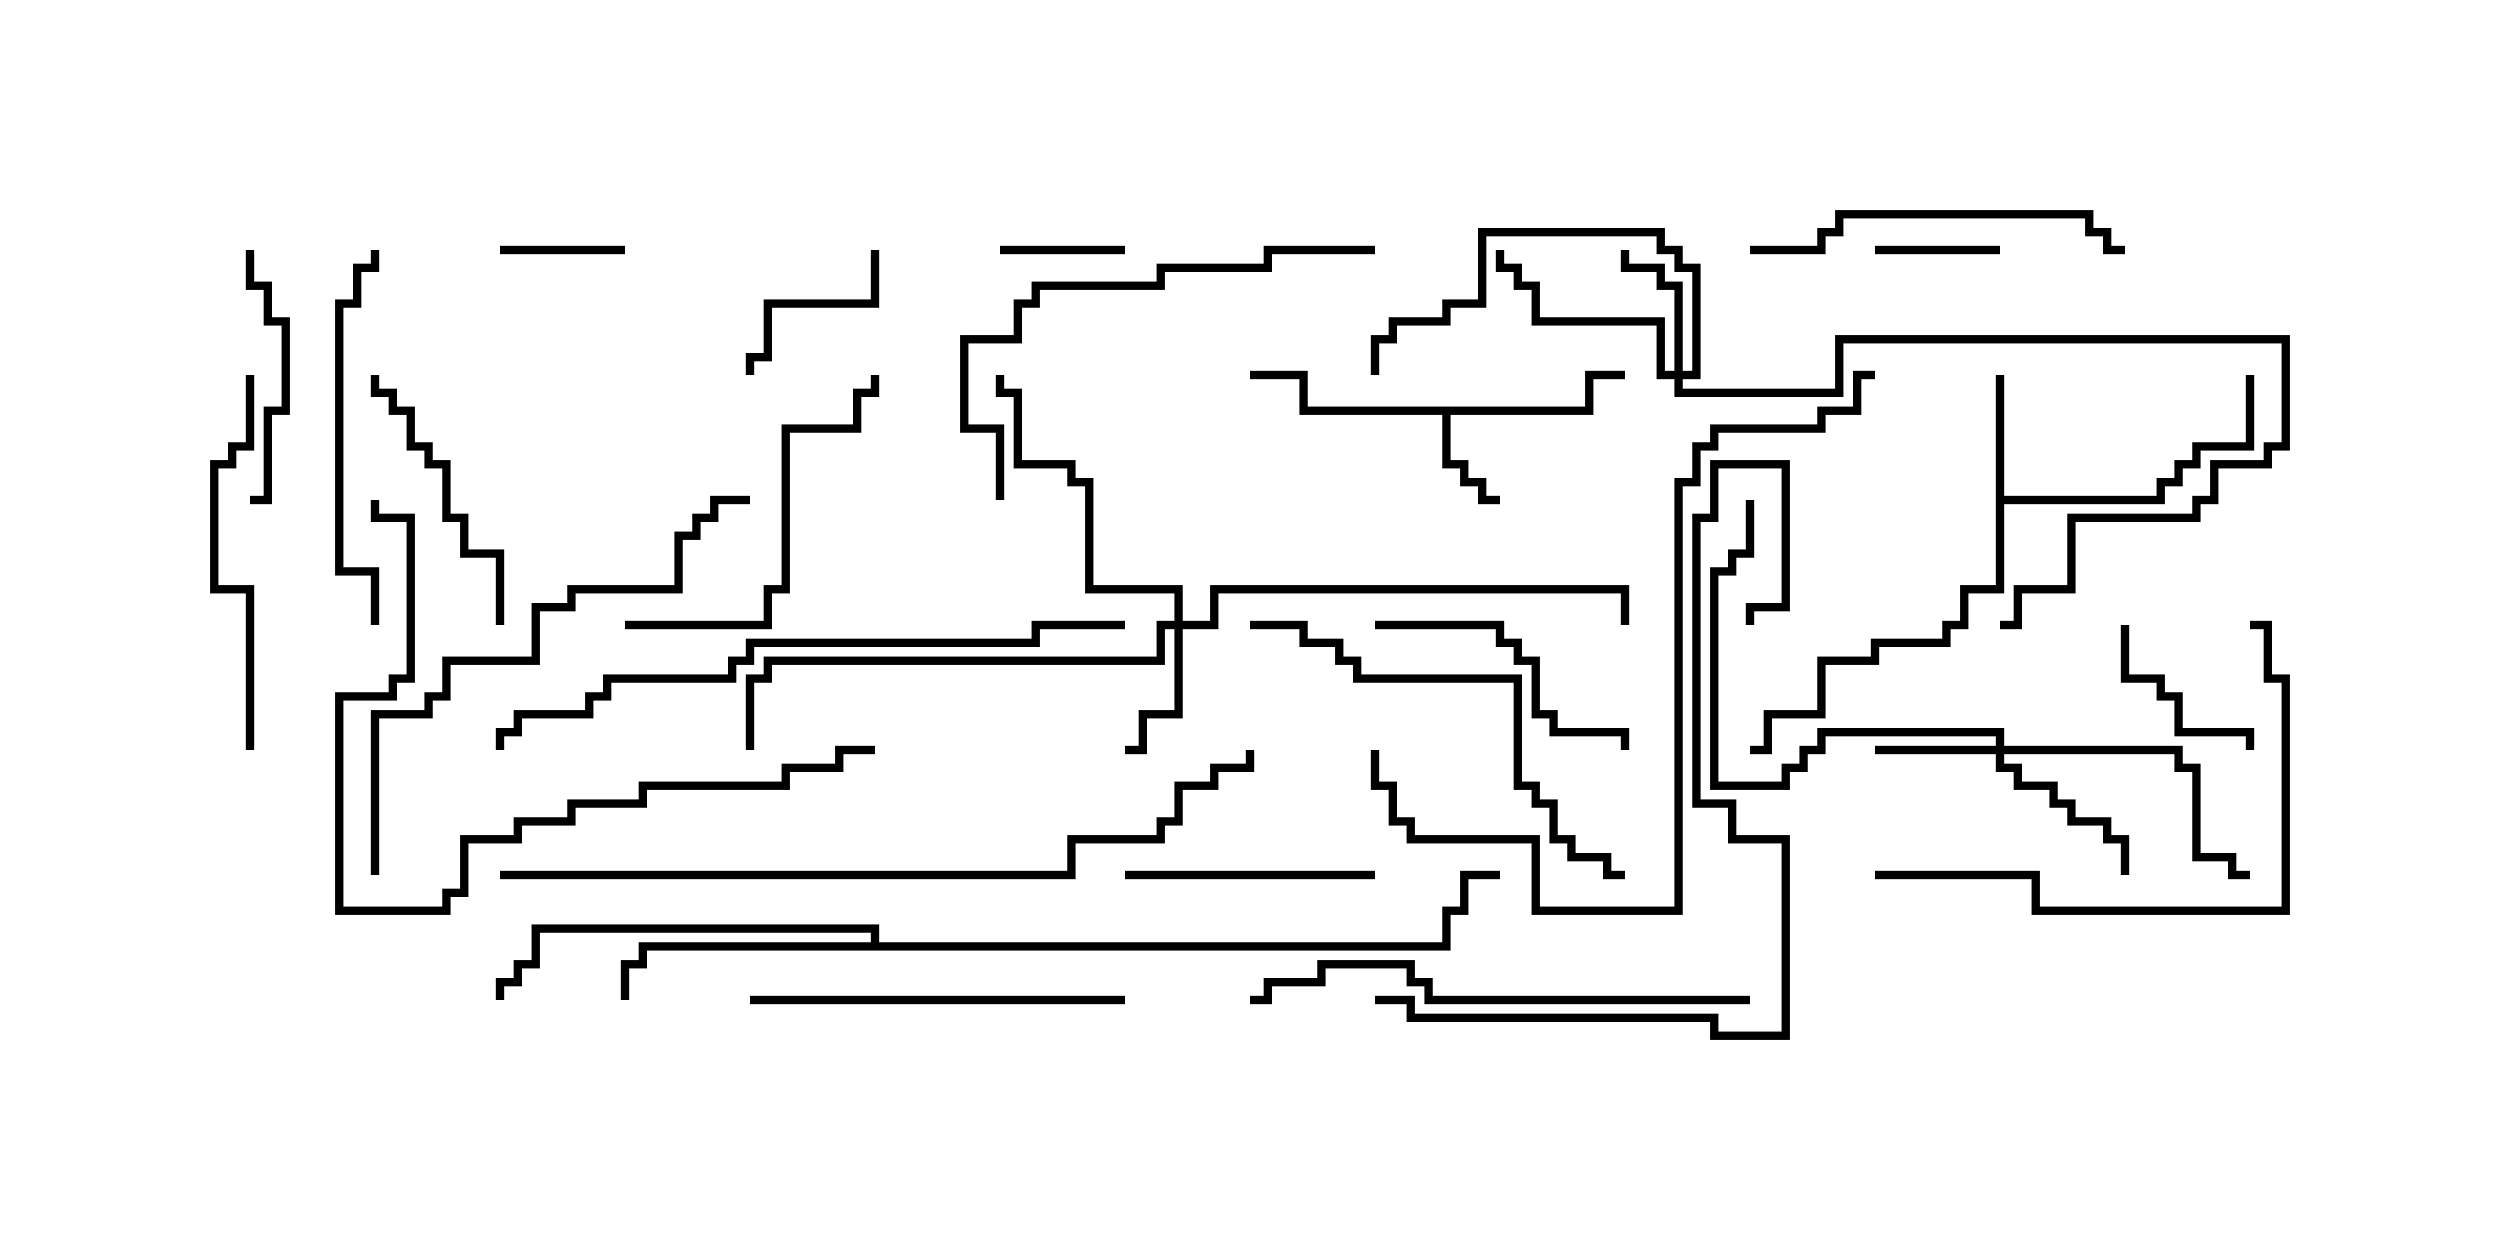 <svg version="1.1" width="30" height="15" xmlns="http://www.w3.org/2000/svg"><path d="M19.021,4.879L19.021,4.45L19.5,4.45L19.5,4.55L19.121,4.55L19.121,4.979L17.407,4.979L17.407,5.521L17.621,5.521L17.621,5.736L17.836,5.736L17.836,5.95L18,5.95L18,6.05L17.736,6.05L17.736,5.836L17.521,5.836L17.521,5.621L17.307,5.621L17.307,4.979L15.593,4.979L15.593,4.55L15,4.55L15,4.45L15.693,4.45L15.693,4.879z" stroke="none"/><path d="M23.95,4.5L24.05,4.5L24.05,5.95L25.879,5.95L25.879,5.736L26.093,5.736L26.093,5.521L26.307,5.521L26.307,5.307L26.95,5.307L26.95,4.5L27.05,4.5L27.05,5.407L26.407,5.407L26.407,5.621L26.193,5.621L26.193,5.836L25.979,5.836L25.979,6.05L24.05,6.05L24.05,7.121L23.621,7.121L23.621,7.55L23.407,7.55L23.407,7.764L22.55,7.764L22.55,7.979L21.907,7.979L21.907,8.621L21.264,8.621L21.264,9.05L21,9.05L21,8.95L21.164,8.95L21.164,8.521L21.807,8.521L21.807,7.879L22.45,7.879L22.45,7.664L23.307,7.664L23.307,7.45L23.521,7.45L23.521,7.021L23.95,7.021z" stroke="none"/><path d="M10.45,11.307L10.45,11.193L6.479,11.193L6.479,11.621L6.264,11.621L6.264,11.836L6.05,11.836L6.05,12L5.95,12L5.95,11.736L6.164,11.736L6.164,11.521L6.379,11.521L6.379,11.093L10.55,11.093L10.55,11.307L17.307,11.307L17.307,10.879L17.521,10.879L17.521,10.45L18,10.45L18,10.55L17.621,10.55L17.621,10.979L17.407,10.979L17.407,11.407L7.764,11.407L7.764,11.621L7.55,11.621L7.55,12L7.45,12L7.45,11.521L7.664,11.521L7.664,11.307z" stroke="none"/><path d="M23.95,8.95L23.95,8.836L21.907,8.836L21.907,9.05L21.693,9.05L21.693,9.264L21.479,9.264L21.479,9.479L20.521,9.479L20.521,6.807L20.736,6.807L20.736,6.593L20.95,6.593L20.95,6L21.05,6L21.05,6.693L20.836,6.693L20.836,6.907L20.621,6.907L20.621,9.379L21.379,9.379L21.379,9.164L21.593,9.164L21.593,8.95L21.807,8.95L21.807,8.736L24.05,8.736L24.05,8.95L26.193,8.95L26.193,9.164L26.407,9.164L26.407,10.236L26.836,10.236L26.836,10.45L27,10.45L27,10.55L26.736,10.55L26.736,10.336L26.307,10.336L26.307,9.264L26.093,9.264L26.093,9.05L24.05,9.05L24.05,9.164L24.264,9.164L24.264,9.379L24.693,9.379L24.693,9.593L24.907,9.593L24.907,9.807L25.336,9.807L25.336,10.021L25.55,10.021L25.55,10.5L25.45,10.5L25.45,10.121L25.236,10.121L25.236,9.907L24.807,9.907L24.807,9.693L24.593,9.693L24.593,9.479L24.164,9.479L24.164,9.264L23.95,9.264L23.95,9.05L22.5,9.05L22.5,8.95z" stroke="none"/><path d="M14.093,7.45L14.093,7.121L13.021,7.121L13.021,5.836L12.807,5.836L12.807,5.621L12.164,5.621L12.164,4.764L11.95,4.764L11.95,4.5L12.05,4.5L12.05,4.664L12.264,4.664L12.264,5.521L12.907,5.521L12.907,5.736L13.121,5.736L13.121,7.021L14.193,7.021L14.193,7.45L14.521,7.45L14.521,7.021L19.55,7.021L19.55,7.5L19.45,7.5L19.45,7.121L14.621,7.121L14.621,7.55L14.193,7.55L14.193,8.621L13.764,8.621L13.764,9.05L13.5,9.05L13.5,8.95L13.664,8.95L13.664,8.521L14.093,8.521L14.093,7.55L13.979,7.55L13.979,7.979L9.264,7.979L9.264,8.193L9.05,8.193L9.05,9L8.95,9L8.95,8.093L9.164,8.093L9.164,7.879L13.879,7.879L13.879,7.45z" stroke="none"/><path d="M20.093,4.45L20.093,3.479L19.879,3.479L19.879,3.264L19.45,3.264L19.45,3L19.55,3L19.55,3.164L19.979,3.164L19.979,3.379L20.193,3.379L20.193,4.45L20.307,4.45L20.307,3.264L20.093,3.264L20.093,3.05L19.879,3.05L19.879,2.836L17.836,2.836L17.836,3.693L17.407,3.693L17.407,3.907L16.764,3.907L16.764,4.121L16.55,4.121L16.55,4.5L16.45,4.5L16.45,4.021L16.664,4.021L16.664,3.807L17.307,3.807L17.307,3.593L17.736,3.593L17.736,2.736L19.979,2.736L19.979,2.95L20.193,2.95L20.193,3.164L20.407,3.164L20.407,4.55L20.193,4.55L20.193,4.664L22.021,4.664L22.021,4.021L27.479,4.021L27.479,5.407L27.264,5.407L27.264,5.621L26.621,5.621L26.621,6.05L26.407,6.05L26.407,6.264L24.907,6.264L24.907,7.121L24.264,7.121L24.264,7.55L24,7.55L24,7.45L24.164,7.45L24.164,7.021L24.807,7.021L24.807,6.164L26.307,6.164L26.307,5.95L26.521,5.95L26.521,5.521L27.164,5.521L27.164,5.307L27.379,5.307L27.379,4.121L22.121,4.121L22.121,4.764L20.093,4.764L20.093,4.55L19.879,4.55L19.879,3.907L18.379,3.907L18.379,3.479L18.164,3.479L18.164,3.264L17.95,3.264L17.95,3L18.05,3L18.05,3.164L18.264,3.164L18.264,3.379L18.479,3.379L18.479,3.807L19.979,3.807L19.979,4.45z" stroke="none"/><path d="M12,3.05L12,2.95L13.5,2.95L13.5,3.05z" stroke="none"/><path d="M24,2.95L24,3.05L22.5,3.05L22.5,2.95z" stroke="none"/><path d="M7.5,2.95L7.5,3.05L6,3.05L6,2.95z" stroke="none"/><path d="M10.45,3L10.55,3L10.55,3.693L9.264,3.693L9.264,4.336L9.05,4.336L9.05,4.5L8.95,4.5L8.95,4.236L9.164,4.236L9.164,3.593L10.45,3.593z" stroke="none"/><path d="M27.05,9L26.95,9L26.95,8.836L26.093,8.836L26.093,8.407L25.879,8.407L25.879,8.193L25.45,8.193L25.45,7.5L25.55,7.5L25.55,8.093L25.979,8.093L25.979,8.307L26.193,8.307L26.193,8.736L27.05,8.736z" stroke="none"/><path d="M16.5,10.45L16.5,10.55L13.5,10.55L13.5,10.45z" stroke="none"/><path d="M3,6.05L3,5.95L3.164,5.95L3.164,4.879L3.379,4.879L3.379,3.907L3.164,3.907L3.164,3.479L2.95,3.479L2.95,3L3.05,3L3.05,3.379L3.264,3.379L3.264,3.807L3.479,3.807L3.479,4.979L3.264,4.979L3.264,6.05z" stroke="none"/><path d="M16.5,7.55L16.5,7.45L18.05,7.45L18.05,7.664L18.264,7.664L18.264,7.879L18.479,7.879L18.479,8.521L18.693,8.521L18.693,8.736L19.55,8.736L19.55,9L19.45,9L19.45,8.836L18.593,8.836L18.593,8.621L18.379,8.621L18.379,7.979L18.164,7.979L18.164,7.764L17.95,7.764L17.95,7.55z" stroke="none"/><path d="M6.05,7.5L5.95,7.5L5.95,6.693L5.521,6.693L5.521,6.264L5.307,6.264L5.307,5.621L5.093,5.621L5.093,5.407L4.879,5.407L4.879,4.979L4.664,4.979L4.664,4.764L4.45,4.764L4.45,4.5L4.55,4.5L4.55,4.664L4.764,4.664L4.764,4.879L4.979,4.879L4.979,5.307L5.193,5.307L5.193,5.521L5.407,5.521L5.407,6.164L5.621,6.164L5.621,6.593L6.05,6.593z" stroke="none"/><path d="M7.5,7.55L7.5,7.45L9.164,7.45L9.164,7.021L9.379,7.021L9.379,5.093L10.236,5.093L10.236,4.664L10.45,4.664L10.45,4.5L10.55,4.5L10.55,4.764L10.336,4.764L10.336,5.193L9.479,5.193L9.479,7.121L9.264,7.121L9.264,7.55z" stroke="none"/><path d="M4.55,7.5L4.45,7.5L4.45,6.907L4.021,6.907L4.021,3.593L4.236,3.593L4.236,3.164L4.45,3.164L4.45,3L4.55,3L4.55,3.264L4.336,3.264L4.336,3.693L4.121,3.693L4.121,6.807L4.55,6.807z" stroke="none"/><path d="M2.95,4.5L3.05,4.5L3.05,5.407L2.836,5.407L2.836,5.621L2.621,5.621L2.621,7.021L3.05,7.021L3.05,9L2.95,9L2.95,7.121L2.521,7.121L2.521,5.521L2.736,5.521L2.736,5.307L2.95,5.307z" stroke="none"/><path d="M21,3.05L21,2.95L21.807,2.95L21.807,2.736L22.021,2.736L22.021,2.521L25.121,2.521L25.121,2.736L25.336,2.736L25.336,2.95L25.5,2.95L25.5,3.05L25.236,3.05L25.236,2.836L25.021,2.836L25.021,2.621L22.121,2.621L22.121,2.836L21.907,2.836L21.907,3.05z" stroke="none"/><path d="M9,12.05L9,11.95L13.5,11.95L13.5,12.05z" stroke="none"/><path d="M22.5,10.55L22.5,10.45L24.479,10.45L24.479,10.879L27.379,10.879L27.379,8.193L27.164,8.193L27.164,7.55L27,7.55L27,7.45L27.264,7.45L27.264,8.093L27.479,8.093L27.479,10.979L24.379,10.979L24.379,10.55z" stroke="none"/><path d="M16.5,2.95L16.5,3.05L15.264,3.05L15.264,3.264L13.979,3.264L13.979,3.479L12.479,3.479L12.479,3.693L12.264,3.693L12.264,4.121L11.621,4.121L11.621,5.093L12.05,5.093L12.05,6L11.95,6L11.95,5.193L11.521,5.193L11.521,4.021L12.164,4.021L12.164,3.593L12.379,3.593L12.379,3.379L13.879,3.379L13.879,3.164L15.164,3.164L15.164,2.95z" stroke="none"/><path d="M19.5,10.45L19.5,10.55L19.236,10.55L19.236,10.336L18.807,10.336L18.807,10.121L18.593,10.121L18.593,9.693L18.379,9.693L18.379,9.479L18.164,9.479L18.164,8.193L16.236,8.193L16.236,7.979L16.021,7.979L16.021,7.764L15.593,7.764L15.593,7.55L15,7.55L15,7.45L15.693,7.45L15.693,7.664L16.121,7.664L16.121,7.879L16.336,7.879L16.336,8.093L18.264,8.093L18.264,9.379L18.479,9.379L18.479,9.593L18.693,9.593L18.693,10.021L18.907,10.021L18.907,10.236L19.336,10.236L19.336,10.45z" stroke="none"/><path d="M21,11.95L21,12.05L17.093,12.05L17.093,11.836L16.879,11.836L16.879,11.621L15.907,11.621L15.907,11.836L15.264,11.836L15.264,12.05L15,12.05L15,11.95L15.164,11.95L15.164,11.736L15.807,11.736L15.807,11.521L16.979,11.521L16.979,11.736L17.193,11.736L17.193,11.95z" stroke="none"/><path d="M16.5,12.05L16.5,11.95L16.979,11.95L16.979,12.164L20.621,12.164L20.621,12.379L21.379,12.379L21.379,10.121L20.736,10.121L20.736,9.693L20.307,9.693L20.307,6.164L20.521,6.164L20.521,5.521L21.479,5.521L21.479,7.336L21.05,7.336L21.05,7.5L20.95,7.5L20.95,7.236L21.379,7.236L21.379,5.621L20.621,5.621L20.621,6.264L20.407,6.264L20.407,9.593L20.836,9.593L20.836,10.021L21.479,10.021L21.479,12.479L20.521,12.479L20.521,12.264L16.879,12.264L16.879,12.05z" stroke="none"/><path d="M4.55,10.5L4.45,10.5L4.45,8.521L5.093,8.521L5.093,8.307L5.307,8.307L5.307,7.879L6.379,7.879L6.379,7.236L6.807,7.236L6.807,7.021L8.093,7.021L8.093,6.379L8.307,6.379L8.307,6.164L8.521,6.164L8.521,5.95L9,5.95L9,6.05L8.621,6.05L8.621,6.264L8.407,6.264L8.407,6.479L8.193,6.479L8.193,7.121L6.907,7.121L6.907,7.336L6.479,7.336L6.479,7.979L5.407,7.979L5.407,8.407L5.193,8.407L5.193,8.621L4.55,8.621z" stroke="none"/><path d="M10.5,8.95L10.5,9.05L10.121,9.05L10.121,9.264L9.479,9.264L9.479,9.479L7.764,9.479L7.764,9.693L6.907,9.693L6.907,9.907L6.264,9.907L6.264,10.121L5.621,10.121L5.621,10.764L5.407,10.764L5.407,10.979L4.021,10.979L4.021,8.307L4.664,8.307L4.664,8.093L4.879,8.093L4.879,6.264L4.45,6.264L4.45,6L4.55,6L4.55,6.164L4.979,6.164L4.979,8.193L4.764,8.193L4.764,8.407L4.121,8.407L4.121,10.879L5.307,10.879L5.307,10.664L5.521,10.664L5.521,10.021L6.164,10.021L6.164,9.807L6.807,9.807L6.807,9.593L7.664,9.593L7.664,9.379L9.379,9.379L9.379,9.164L10.021,9.164L10.021,8.95z" stroke="none"/><path d="M22.5,4.45L22.5,4.55L22.336,4.55L22.336,4.979L21.907,4.979L21.907,5.193L20.621,5.193L20.621,5.407L20.407,5.407L20.407,5.836L20.193,5.836L20.193,10.979L18.379,10.979L18.379,10.121L16.879,10.121L16.879,9.907L16.664,9.907L16.664,9.479L16.45,9.479L16.45,9L16.55,9L16.55,9.379L16.764,9.379L16.764,9.807L16.979,9.807L16.979,10.021L18.479,10.021L18.479,10.879L20.093,10.879L20.093,5.736L20.307,5.736L20.307,5.307L20.521,5.307L20.521,5.093L21.807,5.093L21.807,4.879L22.236,4.879L22.236,4.45z" stroke="none"/><path d="M6.05,9L5.95,9L5.95,8.736L6.164,8.736L6.164,8.521L7.021,8.521L7.021,8.307L7.236,8.307L7.236,8.093L8.736,8.093L8.736,7.879L8.95,7.879L8.95,7.664L12.379,7.664L12.379,7.45L13.5,7.45L13.5,7.55L12.479,7.55L12.479,7.764L9.05,7.764L9.05,7.979L8.836,7.979L8.836,8.193L7.336,8.193L7.336,8.407L7.121,8.407L7.121,8.621L6.264,8.621L6.264,8.836L6.05,8.836z" stroke="none"/><path d="M6,10.55L6,10.45L12.807,10.45L12.807,10.021L13.879,10.021L13.879,9.807L14.093,9.807L14.093,9.379L14.521,9.379L14.521,9.164L14.95,9.164L14.95,9L15.05,9L15.05,9.264L14.621,9.264L14.621,9.479L14.193,9.479L14.193,9.907L13.979,9.907L13.979,10.121L12.907,10.121L12.907,10.55z" stroke="none"/></svg>
